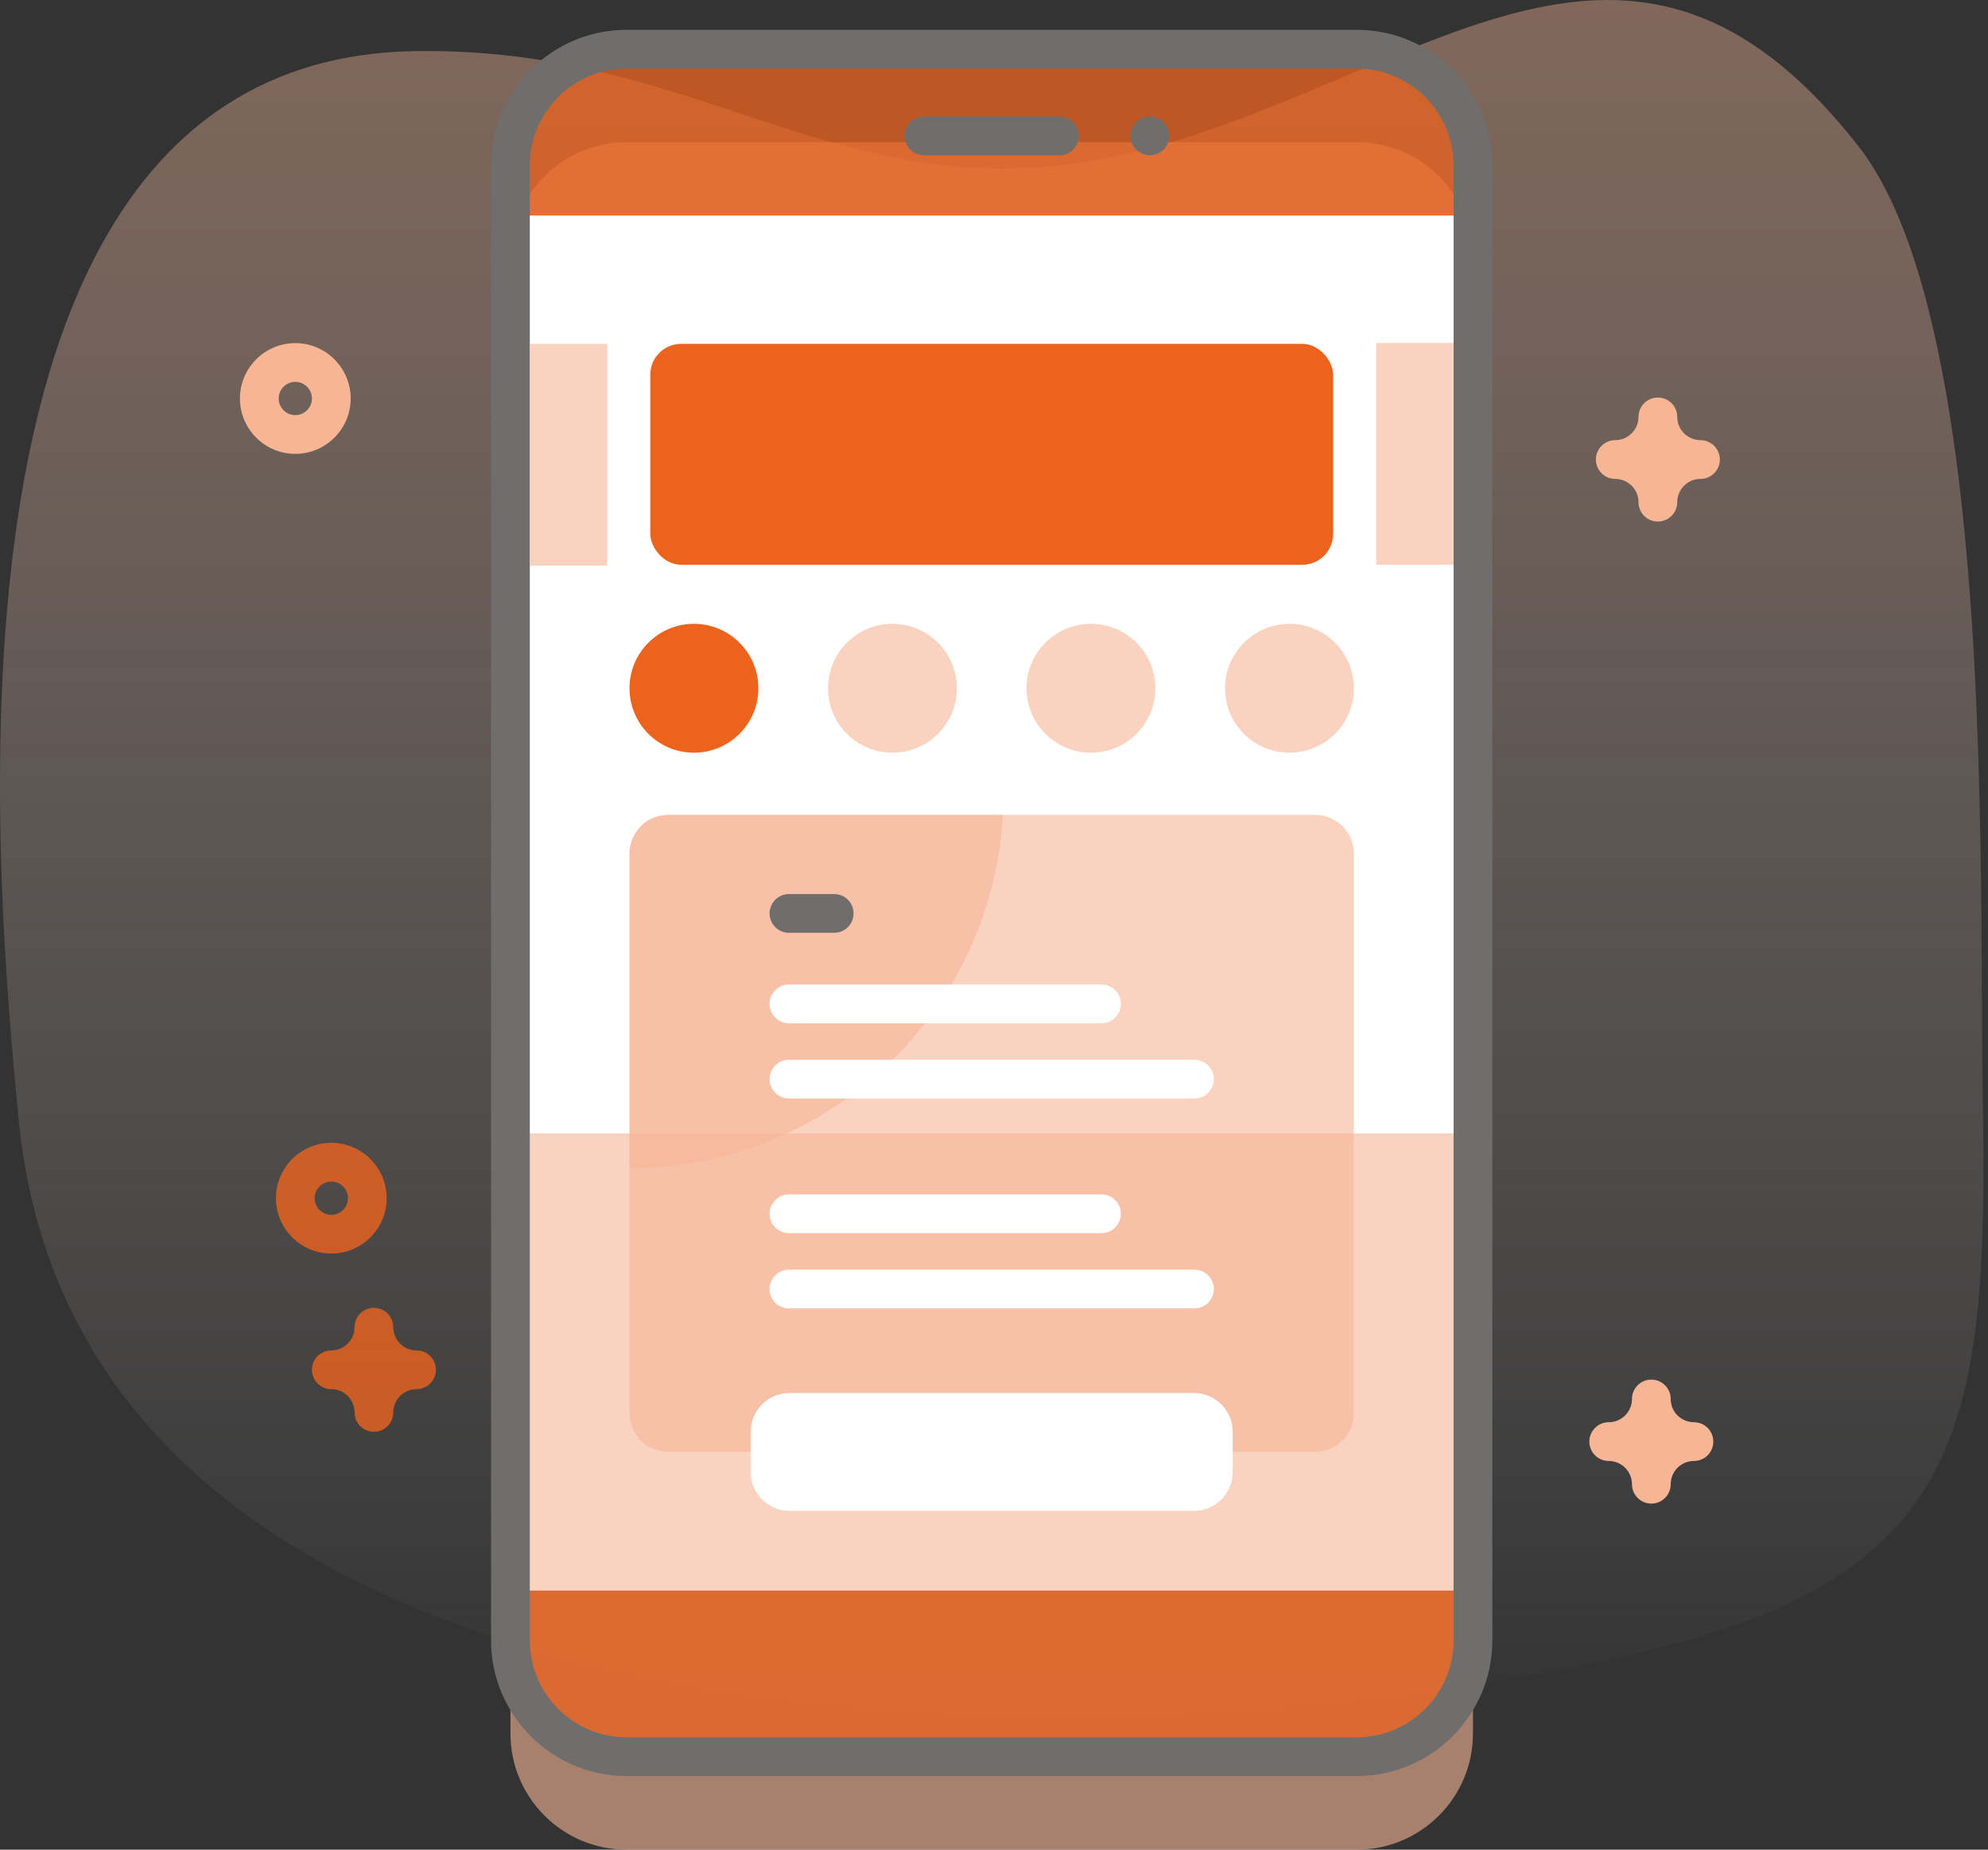 <svg width="129" height="120" viewBox="0 0 129 120" fill="none" xmlns="http://www.w3.org/2000/svg">
<rect x="0" y="0" width="129" height="120" fill="#333333" stroke="none"/>
<g opacity="0.4">
<path d="M1.231 72.818C5.617 116.273 74.736 114.833 107.009 107.071C127.74 102.085 129.029 92.121 128.654 70.873C128.496 61.921 128.914 43.331 126.735 28.339C125.58 20.394 123.695 13.46 120.609 9.507C106.922 -8.022 94.66 2.972 77.711 8.694C55.97 16.034 47.499 2.93 26.814 3.32C-3.512 3.892 -1.033 50.39 1.231 72.818H1.231Z" fill="url(#paint0_linear)"/>
</g>
<path opacity="0.6" d="M88.039 120H40.664C36.499 120 33.123 116.623 33.123 112.459V16.767C33.123 12.601 36.499 9.225 40.664 9.225H88.039C92.204 9.225 95.58 12.601 95.58 16.767V112.459C95.58 116.623 92.204 120 88.039 120Z" fill="#F6B696"/>
<path opacity="0.75" d="M88.039 113.965H40.664C36.499 113.965 33.123 110.589 33.123 106.424V10.732C33.123 6.567 36.499 3.191 40.664 3.191H88.039C92.204 3.191 95.58 6.567 95.58 10.732V106.424C95.58 110.589 92.204 113.965 88.039 113.965Z" fill="#EC631E"/>
<path d="M33.123 13.979H95.579V103.181H33.123V13.979Z" fill="white"/>
<path opacity="0.6" d="M33.123 73.529H95.579V103.181H33.123V73.529Z" fill="#F6B696"/>
<path fill-rule="evenodd" clip-rule="evenodd" d="M88.038 115.223H40.663C35.812 115.223 31.865 111.277 31.865 106.425V10.733C31.865 5.882 35.812 1.935 40.663 1.935H88.038C92.889 1.935 96.836 5.882 96.836 10.733V106.425C96.836 111.277 92.889 115.223 88.038 115.223ZM40.663 4.449C37.198 4.449 34.379 7.268 34.379 10.733V106.425C34.379 109.891 37.198 112.71 40.663 112.71H88.038C91.503 112.71 94.322 109.891 94.322 106.425V10.733C94.322 7.268 91.503 4.449 88.038 4.449H40.663Z" fill="#6F6E6D"/>
<path d="M68.747 10.073H59.957C59.263 10.073 58.7 9.51 58.7 8.816C58.7 8.122 59.263 7.559 59.957 7.559H68.747C69.441 7.559 70.003 8.122 70.003 8.816C70.003 9.51 69.441 10.073 68.747 10.073Z" fill="#6F6E6D"/>
<ellipse cx="74.611" cy="8.814" rx="1.257" ry="1.257" fill="#6F6E6D"/>
<ellipse cx="45.029" cy="44.652" rx="4.181" ry="4.181" fill="#EC631E"/>
<g opacity="0.6">
<ellipse cx="57.91" cy="44.652" rx="4.181" ry="4.181" fill="#F6B696"/>
<ellipse cx="70.791" cy="44.652" rx="4.181" ry="4.181" fill="#F6B696"/>
<ellipse cx="83.673" cy="44.652" rx="4.181" ry="4.181" fill="#F6B696"/>
</g>
<path opacity="0.6" d="M87.855 55.379V91.68C87.855 93.07 86.729 94.194 85.342 94.194H43.362C41.975 94.194 40.849 93.07 40.849 91.68V55.379C40.849 53.992 41.975 52.866 43.362 52.866H85.342C86.729 52.866 87.855 53.992 87.855 55.379Z" fill="#F6B696"/>
<path d="M77.475 98.019H51.228C49.84 98.019 48.714 96.893 48.714 95.505V92.889C48.714 91.5 49.84 90.375 51.228 90.375H77.475C78.864 90.375 79.989 91.5 79.989 92.889V95.505C79.989 96.893 78.864 98.019 77.475 98.019Z" fill="white"/>
<path opacity="0.6" d="M65.078 52.866C64.38 65.641 53.799 75.783 40.849 75.783V55.379C40.849 53.992 41.974 52.866 43.362 52.866L65.078 52.866Z" fill="#F6B696"/>
<path d="M77.508 68.755H51.194C50.5 68.755 49.938 69.318 49.938 70.012C49.938 70.706 50.5 71.269 51.194 71.269H77.508C78.202 71.269 78.765 70.706 78.765 70.012C78.765 69.318 78.202 68.755 77.508 68.755Z" fill="white"/>
<path d="M71.475 63.872H51.194C50.5 63.872 49.938 64.434 49.938 65.128C49.938 65.823 50.5 66.385 51.194 66.385H71.475C72.169 66.385 72.732 65.823 72.732 65.128C72.732 64.434 72.169 63.872 71.475 63.872Z" fill="white"/>
<path d="M54.13 58.003H51.194C50.5 58.003 49.938 58.566 49.938 59.26C49.938 59.954 50.5 60.517 51.194 60.517H54.131C54.825 60.517 55.388 59.954 55.388 59.26C55.388 58.566 54.825 58.003 54.13 58.003H54.13Z" fill="#6F6E6D"/>
<path d="M77.508 82.372H51.194C50.5 82.372 49.938 82.935 49.938 83.629C49.938 84.323 50.5 84.886 51.194 84.886H77.508C78.202 84.886 78.765 84.323 78.765 83.629C78.765 82.935 78.202 82.372 77.508 82.372Z" fill="white"/>
<path d="M71.475 77.489H51.194C50.5 77.489 49.938 78.052 49.938 78.746C49.938 79.44 50.5 80.002 51.194 80.002H71.475C72.169 80.002 72.732 79.44 72.732 78.746C72.732 78.052 72.169 77.489 71.475 77.489Z" fill="white"/>
<path opacity="0.8" fill-rule="evenodd" clip-rule="evenodd" d="M21.499 81.327C19.518 81.327 17.906 79.716 17.906 77.735C17.906 75.754 19.518 74.142 21.499 74.142C23.48 74.142 25.091 75.754 25.091 77.735C25.091 79.716 23.48 81.327 21.499 81.327ZM21.499 76.656C20.904 76.656 20.42 77.14 20.42 77.735C20.42 78.33 20.904 78.814 21.499 78.814C22.094 78.814 22.578 78.33 22.578 77.735C22.578 77.14 22.094 76.656 21.499 76.656Z" fill="#EC631E"/>
<path fill-rule="evenodd" clip-rule="evenodd" d="M19.162 29.445C17.181 29.445 15.569 27.834 15.569 25.853C15.569 23.872 17.181 22.26 19.162 22.26C21.143 22.26 22.755 23.872 22.755 25.853C22.755 27.834 21.143 29.445 19.162 29.445ZM19.162 24.774C18.567 24.774 18.083 25.258 18.083 25.853C18.083 26.448 18.567 26.932 19.162 26.932C19.757 26.932 20.241 26.448 20.241 25.853C20.241 25.258 19.757 24.774 19.162 24.774Z" fill="#F6B696"/>
<path d="M107.578 33.835C106.884 33.835 106.321 33.272 106.321 32.578C106.321 31.746 105.644 31.07 104.813 31.07C104.119 31.07 103.556 30.507 103.556 29.813C103.556 29.119 104.119 28.556 104.813 28.556C105.644 28.556 106.321 27.879 106.321 27.048C106.321 26.354 106.884 25.791 107.578 25.791C108.272 25.791 108.835 26.354 108.835 27.048C108.835 27.879 109.511 28.556 110.343 28.556C111.037 28.556 111.6 29.119 111.6 29.813C111.6 30.507 111.037 31.07 110.343 31.07C109.511 31.07 108.835 31.746 108.835 32.578C108.835 33.272 108.272 33.835 107.578 33.835Z" fill="#F6B696"/>
<path d="M107.154 97.548C106.46 97.548 105.897 96.985 105.897 96.291C105.897 95.459 105.22 94.783 104.389 94.783C103.695 94.783 103.132 94.22 103.132 93.526C103.132 92.832 103.695 92.269 104.389 92.269C105.22 92.269 105.897 91.593 105.897 90.761C105.897 90.067 106.46 89.504 107.154 89.504C107.848 89.504 108.411 90.067 108.411 90.761C108.411 91.593 109.087 92.269 109.919 92.269C110.613 92.269 111.176 92.832 111.176 93.526C111.176 94.22 110.613 94.783 109.919 94.783C109.087 94.783 108.411 95.459 108.411 96.291C108.411 96.985 107.848 97.548 107.154 97.548Z" fill="#F6B696"/>
<path opacity="0.8" d="M24.263 92.889C23.569 92.889 23.006 92.326 23.006 91.632C23.006 90.8 22.33 90.124 21.498 90.124C20.804 90.124 20.241 89.561 20.241 88.867C20.241 88.173 20.804 87.61 21.498 87.61C22.33 87.61 23.006 86.934 23.006 86.102C23.006 85.408 23.569 84.845 24.263 84.845C24.957 84.845 25.52 85.408 25.52 86.102C25.52 86.934 26.197 87.61 27.028 87.61C27.722 87.61 28.285 88.173 28.285 88.867C28.285 89.561 27.722 90.124 27.028 90.124C26.197 90.124 25.52 90.8 25.52 91.632C25.52 92.326 24.957 92.889 24.263 92.889Z" fill="#EC631E"/>
<rect opacity="0.6" x="34.38" y="22.307" width="5.022" height="14.394" fill="#F6B696"/>
<rect opacity="0.6" x="89.301" y="22.248" width="5.022" height="14.394" fill="#F6B696"/>
<rect x="42.198" y="22.307" width="44.306" height="14.335" rx="2" fill="#EC631E"/>
<defs>
<linearGradient id="paint0_linear" x1="0" y1="0" x2="0" y2="111.319" gradientUnits="userSpaceOnUse">
<stop stop-color="#F6B696"/>
<stop offset="1" stop-color="white" stop-opacity="0.01"/>
</linearGradient>
</defs>
</svg>
